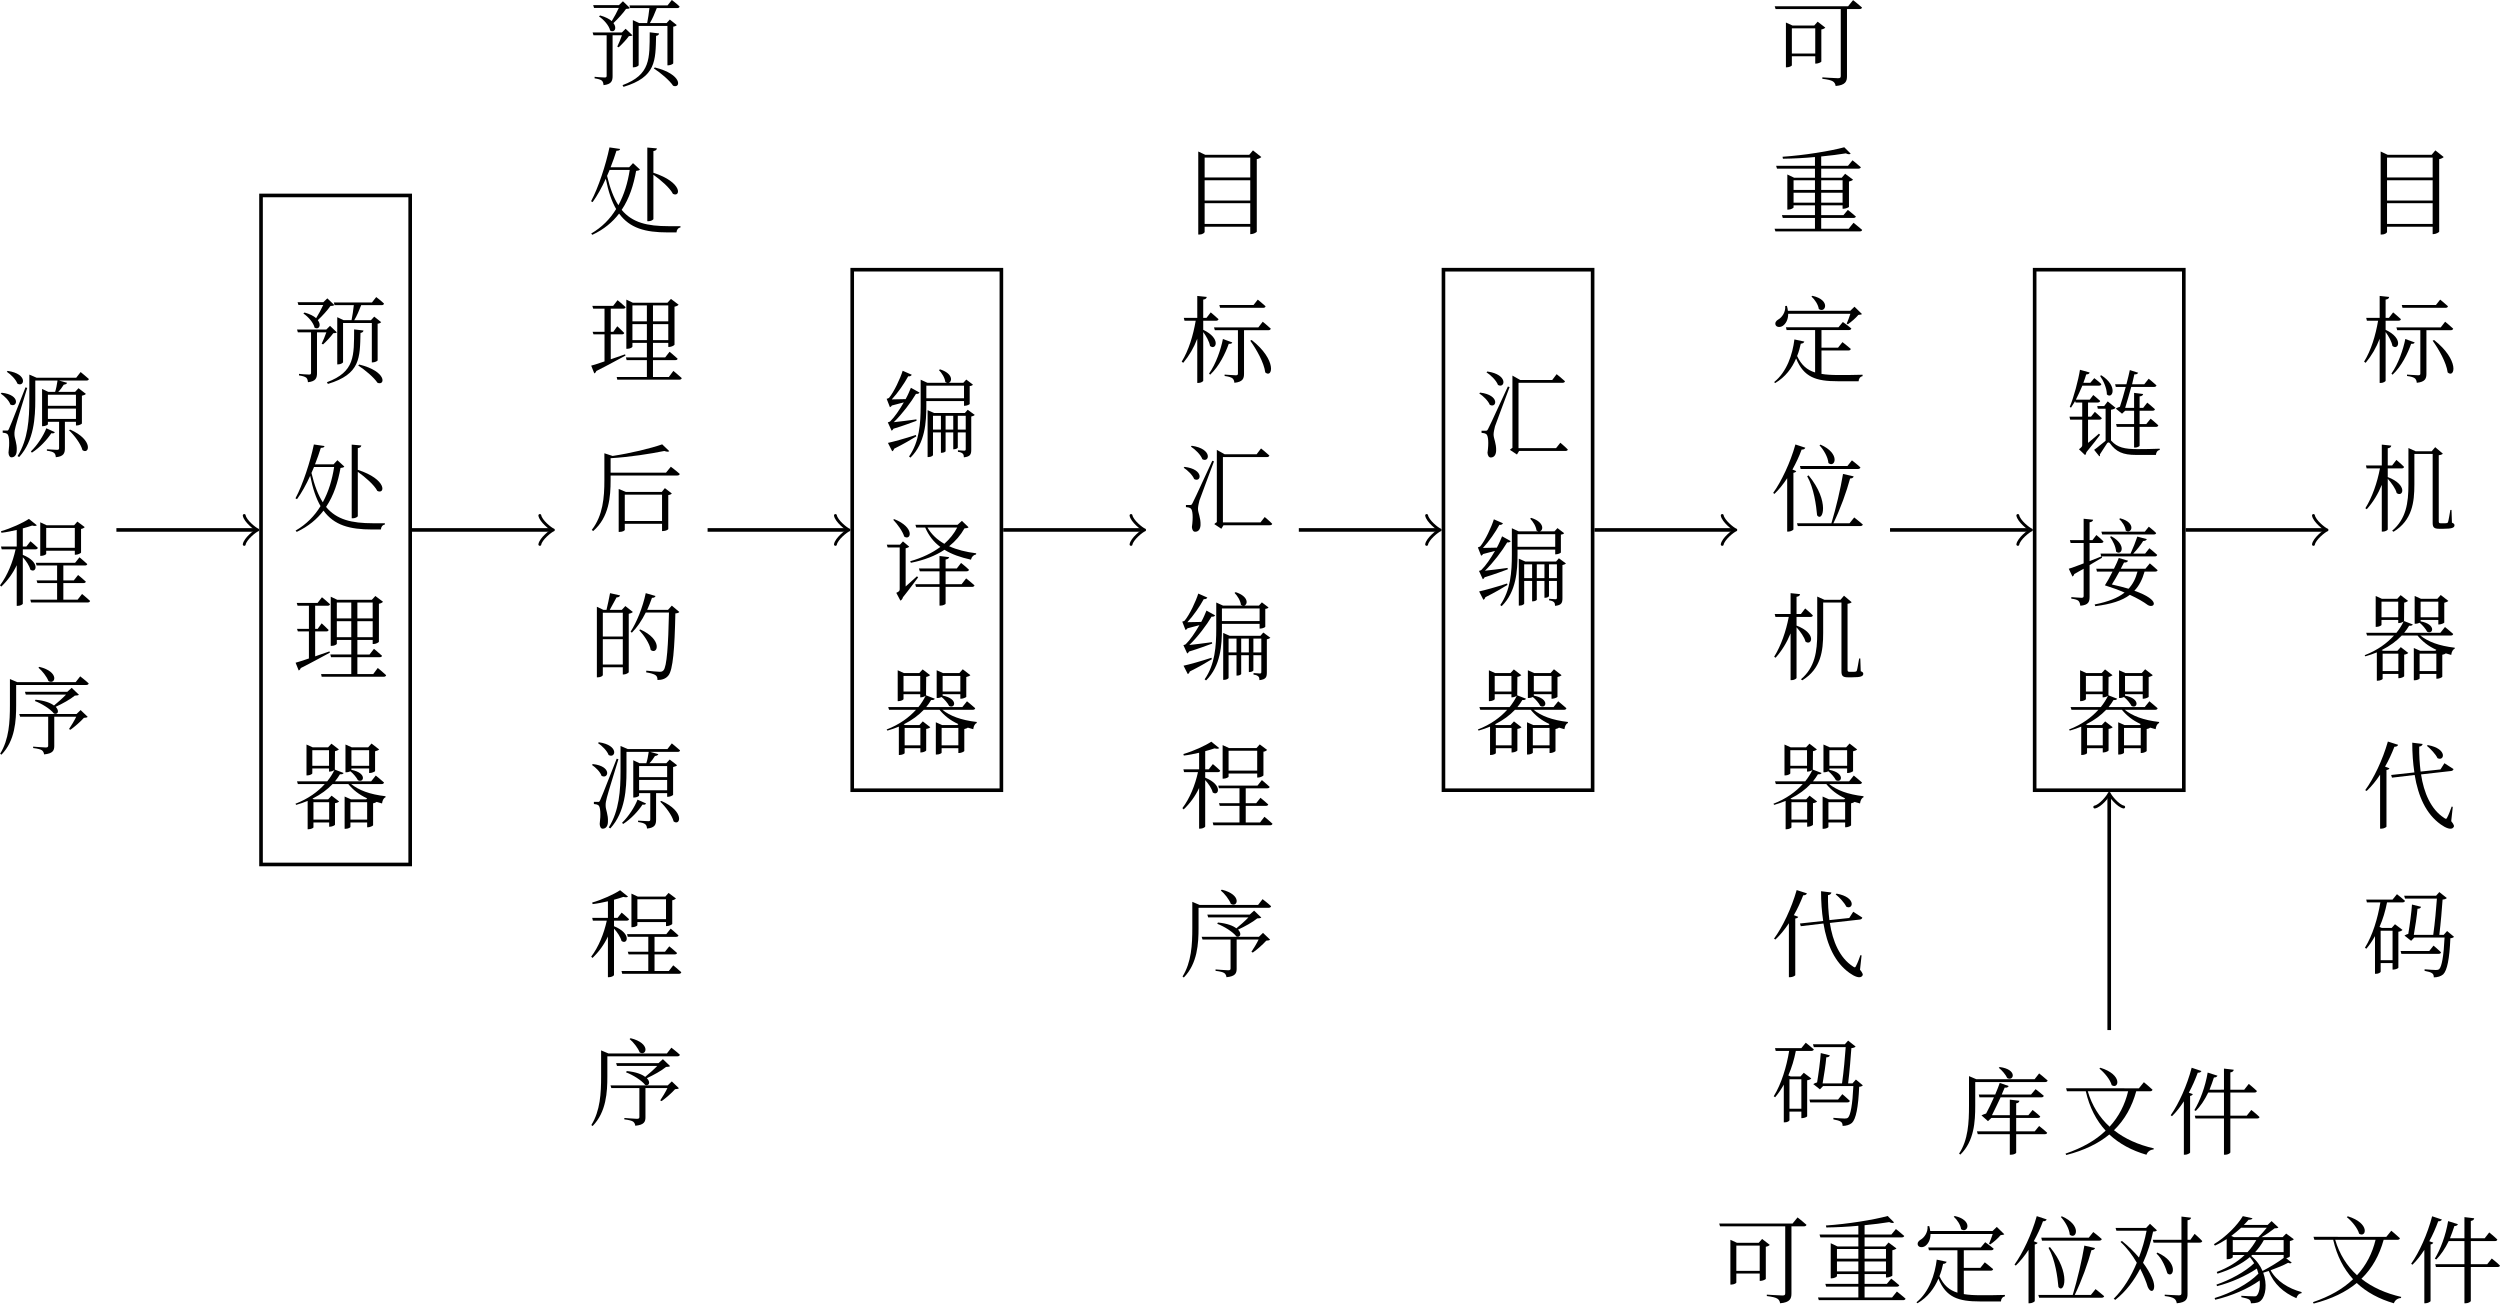 <?xml version="1.0" encoding="UTF-8" standalone="no"?>
<svg
   width="275.692pt"
   height="143.753pt"
   viewBox="0 0 275.692 143.753"
   version="1.1"
   id="svg100"
   sodipodi:docname="compiler_principle-language-processing-system.pdf"
   xmlns:inkscape="http://www.inkscape.org/namespaces/inkscape"
   xmlns:sodipodi="http://sodipodi.sourceforge.net/DTD/sodipodi-0.dtd"
   xmlns:xlink="http://www.w3.org/1999/xlink"
   xmlns="http://www.w3.org/2000/svg"
   xmlns:svg="http://www.w3.org/2000/svg">
  <sodipodi:namedview
     id="namedview100"
     pagecolor="#ffffff"
     bordercolor="#000000"
     borderopacity="0.25"
     inkscape:showpageshadow="2"
     inkscape:pageopacity="0.0"
     inkscape:pagecheckerboard="0"
     inkscape:deskcolor="#d1d1d1"
     inkscape:document-units="pt" />
  <defs
     id="defs28">
    <g
       id="g28">
      <g
         id="glyph-0-0">
        <path
           d="m 6.359,-1.969 -0.938,-0.422 C 5.125,-1.609 4.438,-0.531 3.719,0.156 l 0.109,0.141 c 0.891,-0.562 1.703,-1.469 2.141,-2.141 0.25,0.031 0.328,0 0.391,-0.125 z m 1.688,-0.281 -0.125,0.078 C 8.5,-1.625 9.219,-0.688 9.406,0.016 10.156,0.562 10.656,-1.094 8.047,-2.25 Z M 1.062,-2.141 c -0.125,0 -0.453,0 -0.453,0 v 0.234 c 0.219,0.016 0.359,0.047 0.5,0.141 0.219,0.156 0.281,1 0.141,2.062 C 1.266,0.625 1.391,0.812 1.578,0.812 c 0.359,0 0.562,-0.281 0.578,-0.734 0.047,-0.844 -0.25,-1.328 -0.25,-1.797 -0.016,-0.266 0.047,-0.594 0.141,-0.922 0.125,-0.516 0.875,-2.906 1.266,-4.203 L 3.125,-6.906 c -1.641,4.172 -1.641,4.172 -1.812,4.547 -0.094,0.219 -0.125,0.219 -0.25,0.219 z M 0.5,-6.312 0.391,-6.219 C 0.812,-5.938 1.312,-5.453 1.453,-5.016 2.219,-4.594 2.641,-6.078 0.5,-6.312 Z M 1.156,-8.719 1.062,-8.625 c 0.453,0.297 1,0.844 1.172,1.312 C 3,-6.875 3.438,-8.391 1.156,-8.719 Z m 8.047,0.125 -0.484,0.625 h -4.375 L 3.547,-8.312 v 2.797 c 0,2.094 -0.141,4.344 -1.297,6.188 L 2.422,0.781 c 1.656,-1.812 1.781,-4.406 1.781,-6.297 V -7.656 H 6.656 c -0.062,0.438 -0.156,0.922 -0.266,1.25 h -0.75 l -0.688,-0.328 V -2.625 H 5.062 c 0.266,0 0.531,-0.156 0.531,-0.203 v -0.281 h 1.234 v 2.906 c 0,0.141 -0.047,0.188 -0.219,0.188 -0.203,0 -1.125,-0.062 -1.125,-0.062 v 0.156 c 0.422,0.062 0.656,0.125 0.797,0.25 0.125,0.094 0.172,0.266 0.188,0.469 0.875,-0.078 1,-0.453 1,-0.984 V -3.109 H 8.688 v 0.406 h 0.109 c 0.219,0 0.531,-0.156 0.547,-0.219 v -3.062 C 9.562,-6.031 9.719,-6.094 9.781,-6.188 l -0.812,-0.625 -0.375,0.406 H 6.734 C 6.969,-6.641 7.172,-6.922 7.344,-7.203 7.562,-7.219 7.672,-7.312 7.719,-7.406 l -0.891,-0.25 H 9.844 c 0.141,0 0.25,-0.047 0.266,-0.172 -0.344,-0.312 -0.906,-0.766 -0.906,-0.766 z m -0.516,2.5 V -4.875 H 5.594 V -6.094 Z M 5.594,-3.422 V -4.562 H 8.688 v 1.141 z m 0,0"
           id="path1" />
      </g>
      <g
         id="glyph-0-1">
        <path
           d="m 3.656,0.125 0.078,0.312 h 6.25 C 10.125,0.438 10.219,0.375 10.25,0.266 9.922,-0.047 9.359,-0.5 9.359,-0.5 L 8.875,0.125 H 7.297 V -1.703 H 9.5 c 0.156,0 0.25,-0.047 0.281,-0.156 C 9.453,-2.172 8.922,-2.594 8.922,-2.594 L 8.453,-2 h -1.156 v -1.641 h 2.375 c 0.141,0 0.234,-0.047 0.266,-0.156 -0.328,-0.312 -0.859,-0.75 -0.859,-0.75 L 8.594,-3.938 H 4.266 L 4.344,-3.641 H 6.609 V -2 H 4.344 L 4.438,-1.703 H 6.609 V 0.125 Z M 4.75,-8.078 v 3.375 h 0.094 c 0.281,0 0.562,-0.156 0.562,-0.219 v -0.344 H 8.562 v 0.438 H 8.672 C 8.906,-4.828 9.234,-5 9.25,-5.062 v -2.609 c 0.188,-0.031 0.344,-0.125 0.406,-0.203 l -0.812,-0.609 -0.359,0.406 H 5.453 L 4.75,-8.406 Z m 0.656,2.484 v -2.188 H 8.562 v 2.188 z M 3.5,-8.781 c -0.656,0.438 -1.984,1.047 -3.078,1.359 L 0.469,-7.25 c 0.562,-0.062 1.141,-0.188 1.688,-0.312 v 1.828 H 0.422 L 0.5,-5.422 H 2.031 C 1.719,-4 1.141,-2.547 0.312,-1.453 L 0.453,-1.312 C 1.172,-2 1.734,-2.781 2.156,-3.672 V 0.812 h 0.109 c 0.328,0 0.562,-0.188 0.562,-0.234 v -5.125 C 3.188,-4.156 3.547,-3.625 3.656,-3.188 4.297,-2.703 4.828,-4 2.828,-4.812 v -0.609 h 1.375 c 0.156,0 0.266,-0.062 0.281,-0.172 -0.312,-0.312 -0.812,-0.719 -0.812,-0.719 L 3.219,-5.734 H 2.828 v -2 c 0.391,-0.094 0.734,-0.219 1.031,-0.312 0.25,0.062 0.422,0.062 0.516,-0.031 z m 0,0"
           id="path2" />
      </g>
      <g
         id="glyph-0-2">
        <path
           d="M 4.656,-8.844 4.547,-8.75 c 0.422,0.344 0.922,0.984 1.109,1.469 0.75,0.469 1.281,-1 -1,-1.562 z m 4.5,1.047 -0.5,0.641 H 2.219 L 1.406,-7.5 v 2.891 c 0,1.828 -0.094,3.766 -1.078,5.344 L 0.469,0.844 c 1.516,-1.547 1.625,-3.766 1.625,-5.469 v -2.219 h 7.734 c 0.141,0 0.234,-0.062 0.266,-0.172 C 9.75,-7.344 9.156,-7.797 9.156,-7.797 Z M 4.234,-5.219 4.156,-5.078 c 0.719,0.266 1.719,0.875 2.109,1.391 0.438,0.141 0.625,-0.297 0.188,-0.75 0.719,-0.328 1.625,-0.828 2.109,-1.234 C 8.781,-5.688 8.922,-5.688 9.016,-5.766 L 8.219,-6.531 7.734,-6.094 H 3.062 l 0.094,0.312 h 4.438 C 7.219,-5.391 6.703,-4.938 6.266,-4.578 5.906,-4.859 5.25,-5.125 4.234,-5.219 Z m 2.062,5.078 V -3.344 H 8.719 C 8.5,-2.891 8.156,-2.328 7.922,-1.984 l 0.156,0.078 C 8.547,-2.234 9.219,-2.828 9.562,-3.219 9.781,-3.234 9.906,-3.25 9.984,-3.328 l -0.781,-0.75 L 8.75,-3.641 H 2.438 L 2.531,-3.344 H 5.625 v 3.188 c 0,0.141 -0.062,0.203 -0.266,0.203 -0.234,0 -1.391,-0.094 -1.391,-0.094 v 0.156 C 4.484,0.172 4.781,0.25 4.938,0.359 5.078,0.469 5.156,0.625 5.172,0.812 c 0.984,-0.094 1.125,-0.438 1.125,-0.953 z m 0,0"
           id="path3" />
      </g>
      <g
         id="glyph-0-3">
        <path
           d="m 7.797,-4.984 -1.031,-0.125 C 6.75,-2.203 6.875,-0.438 3.766,0.719 L 3.875,0.906 c 3.594,-1.078 3.531,-2.875 3.594,-5.625 0.234,-0.031 0.312,-0.141 0.328,-0.266 z m -0.469,3.75 L 7.219,-1.125 c 0.734,0.469 1.734,1.312 2.125,1.906 0.859,0.359 1.078,-1.25 -2.016,-2.016 z m 1.875,-7.438 -0.469,0.594 H 4.531 l 0.078,0.297 h 2.125 c -0.062,0.531 -0.156,1.234 -0.25,1.656 h -0.875 L 4.906,-6.453 V -1.25 h 0.109 c 0.281,0 0.531,-0.172 0.531,-0.234 V -5.812 H 8.719 v 4.344 H 8.812 c 0.219,0 0.531,-0.141 0.547,-0.219 V -5.734 C 9.531,-5.75 9.688,-5.828 9.75,-5.906 L 8.984,-6.516 8.625,-6.125 H 6.781 c 0.266,-0.422 0.547,-1.094 0.766,-1.656 h 2.25 c 0.141,0 0.234,-0.047 0.266,-0.172 -0.312,-0.312 -0.859,-0.719 -0.859,-0.719 z m -7.906,1.703 -0.125,0.109 c 0.516,0.344 1.109,1 1.234,1.562 0.453,0.281 0.797,-0.25 0.359,-0.828 0.5,-0.469 1.078,-1.109 1.391,-1.562 C 4.375,-7.703 4.5,-7.703 4.578,-7.797 L 3.812,-8.531 3.375,-8.109 H 0.531 l 0.094,0.312 H 3.359 C 3.156,-7.344 2.844,-6.781 2.578,-6.344 2.312,-6.578 1.906,-6.797 1.297,-6.969 Z m 1.375,6.672 V -4.781 h 1.031 C 3.562,-4.375 3.344,-3.844 3.188,-3.531 l 0.156,0.078 c 0.344,-0.312 0.859,-0.859 1.125,-1.234 0.188,0 0.312,-0.016 0.391,-0.094 L 4.109,-5.5 3.703,-5.094 H 0.469 l 0.094,0.312 h 1.453 v 4.453 c 0,0.156 -0.047,0.203 -0.219,0.203 -0.188,0 -1.109,-0.062 -1.109,-0.078 v 0.172 c 0.422,0.062 0.656,0.141 0.797,0.25 0.125,0.109 0.172,0.297 0.188,0.5 0.891,-0.094 1,-0.484 1,-1.016 z m 0,0"
           id="path4" />
      </g>
      <g
         id="glyph-0-4">
        <path
           d="M 7.562,-8.688 6.5,-8.781 v 8.125 h 0.141 c 0.25,0 0.531,-0.156 0.531,-0.25 v -4.875 c 0.797,0.562 1.812,1.438 2.156,2.109 C 10.188,-3.25 10.438,-4.938 7.172,-6 V -8.391 C 7.438,-8.438 7.531,-8.531 7.562,-8.688 Z M 3.5,-8.625 2.328,-8.797 c -0.391,1.891 -1.234,4.469 -2.031,5.938 l 0.172,0.094 C 0.969,-3.453 1.484,-4.375 1.922,-5.344 2.203,-3.922 2.578,-2.828 3.062,-2 2.406,-0.922 1.516,0 0.312,0.703 L 0.438,0.844 C 1.734,0.234 2.672,-0.562 3.391,-1.5 4.562,0.109 6.266,0.578 8.75,0.578 c 0.203,0 0.766,0 0.969,0 0.016,-0.281 0.172,-0.5 0.438,-0.547 v -0.141 c -0.344,0 -1.031,0 -1.312,0 -2.359,0 -4,-0.391 -5.172,-1.797 0.859,-1.281 1.312,-2.75 1.594,-4.297 C 5.484,-6.234 5.609,-6.25 5.688,-6.359 L 4.922,-7.062 4.5,-6.609 H 2.453 c 0.25,-0.641 0.469,-1.25 0.641,-1.812 C 3.391,-8.438 3.469,-8.484 3.5,-8.625 Z M 2.062,-5.656 2.344,-6.312 H 4.562 C 4.344,-4.906 3.953,-3.594 3.312,-2.422 2.797,-3.219 2.391,-4.281 2.062,-5.656 Z m 0,0"
           id="path5" />
      </g>
      <g
         id="glyph-0-5">
        <path
           d="m 4.188,-8.047 v 5.078 h 0.125 c 0.281,0 0.547,-0.156 0.547,-0.234 V -3.625 h 1.594 v 1.609 h -2.312 L 4.219,-1.719 H 6.453 V 0.141 H 3.125 L 3.188,0.438 h 6.844 c 0.125,0 0.234,-0.047 0.266,-0.172 C 9.953,-0.062 9.375,-0.531 9.375,-0.531 l -0.5,0.672 H 7.125 V -1.719 h 2.438 c 0.156,0 0.25,-0.031 0.281,-0.156 C 9.5,-2.203 8.953,-2.641 8.953,-2.641 l -0.484,0.625 H 7.125 V -3.625 h 1.688 v 0.453 h 0.109 c 0.234,0 0.562,-0.172 0.578,-0.25 v -4.188 c 0.219,-0.047 0.375,-0.125 0.453,-0.219 L 9.109,-8.469 8.719,-8.047 H 4.906 L 4.188,-8.391 Z M 6.453,-5.688 v 1.766 H 4.859 V -5.688 Z m 0.672,0 h 1.688 v 1.766 H 7.125 Z M 6.453,-6 h -1.594 v -1.75 h 1.594 z M 7.125,-6 V -7.75 H 8.812 V -6 Z M 0.312,-1.109 0.656,-0.25 C 0.75,-0.297 0.844,-0.391 0.875,-0.516 2.25,-1.203 3.312,-1.812 4.094,-2.219 L 4.047,-2.359 2.469,-1.812 v -2.75 H 3.688 c 0.141,0 0.234,-0.031 0.266,-0.156 C 3.672,-5.016 3.188,-5.453 3.188,-5.453 L 2.75,-4.844 H 2.469 v -2.547 h 1.359 c 0.141,0 0.25,-0.047 0.281,-0.172 C 3.766,-7.891 3.219,-8.328 3.219,-8.328 l -0.484,0.625 H 0.438 l 0.094,0.312 h 1.25 V -4.844 H 0.469 L 0.562,-4.562 h 1.219 v 2.984 C 1.141,-1.359 0.609,-1.188 0.312,-1.109 Z m 0,0"
           id="path6" />
      </g>
      <g
         id="glyph-0-6">
        <path
           d="m 6.359,-5.516 c 0.312,0.25 0.672,0.672 0.828,0.984 0.641,0.359 1.062,-0.797 -0.719,-1.141 v -0.156 h 1.953 v 0.5 h 0.094 c 0.219,0 0.547,-0.156 0.562,-0.203 v -2.188 c 0.203,-0.047 0.375,-0.125 0.453,-0.203 L 8.688,-8.578 8.312,-8.156 H 6.516 L 5.812,-8.469 v 3.062 h 0.094 c 0.172,0 0.344,-0.062 0.453,-0.109 z M 2.156,-5.281 V -5.828 H 4 v 0.344 h 0.094 c 0.172,0 0.391,-0.094 0.5,-0.172 -0.203,0.422 -0.469,0.844 -0.797,1.25 H 0.469 l 0.094,0.297 h 2.969 c -0.766,0.844 -1.812,1.625 -3.234,2.172 L 0.375,-1.812 C 0.828,-1.938 1.25,-2.094 1.641,-2.25 v 3.125 h 0.094 C 2,0.875 2.281,0.734 2.281,0.672 V 0.125 h 1.734 v 0.469 h 0.094 C 4.344,0.594 4.656,0.438 4.656,0.375 V -2 C 4.875,-2.031 5.047,-2.109 5.109,-2.188 l -0.828,-0.641 -0.375,0.406 H 2.328 L 2.172,-2.5 c 0.938,-0.469 1.656,-1.016 2.219,-1.609 H 6.125 c 0.531,0.641 1.156,1.156 2.078,1.578 L 8.094,-2.422 H 6.422 l -0.703,-0.312 v 3.562 H 5.812 c 0.281,0 0.547,-0.141 0.547,-0.203 v -0.5 h 1.844 V 0.656 H 8.312 C 8.516,0.656 8.844,0.5 8.859,0.438 v -2.422 c 0.172,-0.031 0.312,-0.094 0.391,-0.156 l 0.594,0.172 c 0.047,-0.359 0.188,-0.609 0.375,-0.672 l 0.016,-0.125 C 8.469,-2.969 7.281,-3.438 6.438,-4.109 h 3.359 c 0.141,0 0.234,-0.047 0.266,-0.172 C 9.719,-4.594 9.156,-5.047 9.156,-5.047 L 8.641,-4.406 H 4.656 c 0.203,-0.25 0.391,-0.516 0.547,-0.781 0.203,0.016 0.344,-0.016 0.406,-0.141 l -0.969,-0.375 0.016,-2.031 c 0.188,-0.031 0.359,-0.125 0.438,-0.188 L 4.266,-8.562 l -0.375,0.406 h -1.688 l -0.688,-0.312 v 3.406 h 0.094 c 0.266,0 0.547,-0.156 0.547,-0.219 z m 6.047,3.172 V -0.188 h -1.844 v -1.922 z m -4.188,0 V -0.188 H 2.281 V -2.109 Z M 8.422,-7.844 V -6.125 H 6.469 V -7.844 Z M 4,-7.844 V -6.125 H 2.156 v -1.719 z m 0,0"
           id="path7" />
      </g>
      <g
         id="glyph-0-7">
        <path
           d="m 8.141,-8.812 c -1.234,0.438 -3.5,0.984 -5.469,1.281 l -0.906,-0.297 v 2.984 c 0,1.891 -0.156,3.875 -1.391,5.469 L 0.531,0.75 C 2.297,-0.781 2.453,-3.062 2.453,-4.844 V -5.375 h 7.344 c 0.141,0 0.25,-0.047 0.281,-0.172 C 9.703,-5.891 9.094,-6.344 9.094,-6.344 L 8.562,-5.688 H 2.453 v -1.594 c 2.109,-0.125 4.375,-0.484 5.922,-0.797 0.281,0.094 0.453,0.109 0.547,0.016 z m -4.797,5.25 v 4.406 h 0.109 c 0.344,0 0.562,-0.156 0.562,-0.219 V -0.047 H 8.125 V 0.75 H 8.234 C 8.562,0.75 8.812,0.578 8.812,0.531 v -3.75 C 9.031,-3.25 9.141,-3.312 9.203,-3.391 L 8.438,-3.984 8.094,-3.562 H 4.141 L 3.344,-3.891 Z m 0.672,3.203 v -2.906 H 8.125 v 2.906 z m 0,0"
           id="path8" />
      </g>
      <g
         id="glyph-0-8">
        <path
           d="m 5.719,-4.781 -0.109,0.078 c 0.516,0.562 1.156,1.469 1.266,2.188 0.766,0.578 1.375,-1.125 -1.156,-2.266 z M 3.5,-8.531 2.391,-8.781 C 2.297,-8.234 2.125,-7.469 2,-6.938 H 1.656 L 0.938,-7.281 V 0.5 h 0.125 C 1.359,0.5 1.594,0.344 1.594,0.25 V -0.609 H 3.797 V 0.188 h 0.094 c 0.234,0 0.547,-0.172 0.562,-0.25 V -6.5 C 4.656,-6.547 4.844,-6.625 4.906,-6.703 L 4.078,-7.359 3.688,-6.938 H 2.359 c 0.234,-0.422 0.531,-0.969 0.75,-1.375 0.203,0 0.344,-0.078 0.391,-0.219 z M 3.797,-6.625 V -4 H 1.594 V -6.625 Z M 1.594,-3.703 H 3.797 V -0.906 H 1.594 Z m 5.812,-4.766 -1.078,-0.312 c -0.344,1.609 -1,3.219 -1.672,4.25 l 0.141,0.109 C 5.375,-5 5.891,-5.766 6.328,-6.641 h 2.562 c -0.078,3.594 -0.234,5.984 -0.609,6.375 -0.125,0.125 -0.203,0.156 -0.422,0.156 -0.234,0 -1,-0.078 -1.469,-0.125 L 6.375,-0.047 c 0.422,0.062 0.875,0.188 1.031,0.312 0.172,0.109 0.219,0.312 0.219,0.531 0.5,0 0.922,-0.141 1.203,-0.5 0.5,-0.609 0.688,-2.953 0.766,-6.844 0.234,-0.016 0.359,-0.062 0.438,-0.156 L 9.203,-7.406 8.781,-6.938 H 6.484 c 0.188,-0.422 0.375,-0.875 0.531,-1.328 C 7.25,-8.25 7.375,-8.359 7.406,-8.469 Z m 0,0"
           id="path9" />
      </g>
      <g
         id="glyph-0-9">
        <path
           d="M 0.438,-0.781 0.906,0.141 C 1.016,0.094 1.078,0 1.125,-0.141 c 1.062,-0.531 1.859,-1 2.438,-1.359 L 3.516,-1.656 C 2.281,-1.25 1.031,-0.906 0.438,-0.781 Z m 2.625,-7.516 -1,-0.438 c -0.25,0.812 -0.953,2.344 -1.516,3 -0.062,0.047 -0.25,0.094 -0.25,0.094 L 0.656,-4.719 C 0.75,-4.75 0.812,-4.812 0.875,-4.906 1.328,-5.016 1.797,-5.141 2.188,-5.25 c -0.469,0.812 -1.016,1.625 -1.5,2.094 -0.062,0.062 -0.266,0.109 -0.266,0.109 L 0.844,-2.125 c 0.062,-0.031 0.141,-0.094 0.203,-0.219 1.047,-0.312 2.031,-0.688 2.547,-0.875 L 3.578,-3.375 c -0.938,0.125 -1.875,0.25 -2.5,0.312 C 2,-3.953 3,-5.281 3.531,-6.188 3.734,-6.156 3.875,-6.234 3.922,-6.328 L 2.969,-6.859 c -0.141,0.344 -0.328,0.797 -0.578,1.25 -0.578,0.016 -1.125,0.031 -1.531,0.031 C 1.531,-6.297 2.25,-7.344 2.672,-8.125 2.891,-8.094 3.016,-8.188 3.062,-8.297 Z M 5.406,-2.25 v -1.516 h 0.875 V -2.25 Z M 6.797,0.141 V -1.938 h 0.844 v 1.859 h 0.062 c 0.281,0 0.438,-0.141 0.438,-0.188 V -1.938 h 0.875 v 1.844 c 0,0.125 -0.031,0.172 -0.172,0.172 -0.141,0 -0.688,-0.047 -0.688,-0.047 V 0.203 C 8.438,0.234 8.594,0.312 8.688,0.406 8.781,0.484 8.812,0.656 8.812,0.812 9.531,0.734 9.625,0.469 9.625,-0.031 V -3.688 c 0.172,-0.031 0.328,-0.109 0.391,-0.172 L 9.234,-4.438 8.922,-4.078 H 5.531 L 4.812,-4.391 V 0.781 h 0.094 c 0.297,0 0.5,-0.156 0.5,-0.219 v -2.5 h 0.875 v 2.25 h 0.078 c 0.25,0 0.422,-0.125 0.438,-0.172 z m -2.75,-7.656 v 2.656 c 0,1.922 -0.141,3.953 -1.281,5.578 l 0.156,0.125 c 1.625,-1.594 1.75,-3.938 1.75,-5.719 v -0.516 h 4.156 V -4.875 h 0.094 c 0.219,0 0.531,-0.141 0.531,-0.203 v -1.969 C 9.625,-7.062 9.766,-7.125 9.812,-7.203 L 9.078,-7.766 8.75,-7.406 H 7.125 C 7.547,-7.516 7.641,-8.422 6.188,-8.891 L 6.062,-8.812 C 6.375,-8.5 6.719,-7.953 6.766,-7.5 6.844,-7.453 6.906,-7.422 6.969,-7.406 H 4.797 l -0.75,-0.344 z m 0.625,1.812 V -7.094 h 4.156 v 1.391 z M 9.016,-2.25 h -0.875 v -1.516 h 0.875 z m -1.375,0 h -0.844 v -1.516 h 0.844 z m 0,0"
           id="path10" />
      </g>
      <g
         id="glyph-0-10">
        <path
           d="m 1.141,-8.75 -0.125,0.062 c 0.469,0.484 1.047,1.281 1.219,1.859 0.734,0.5 1.219,-1 -1.094,-1.922 z m 1.25,3.219 c 0.203,-0.047 0.344,-0.125 0.391,-0.188 L 2.094,-6.297 1.766,-5.938 H 0.312 l 0.094,0.312 h 1.328 v 4.578 c 0,0.203 -0.047,0.266 -0.375,0.422 L 1.812,0.234 C 1.922,0.188 2.047,0.047 2.094,-0.141 2.812,-1.031 3.438,-1.906 3.766,-2.328 l -0.125,-0.125 c -0.438,0.391 -0.875,0.797 -1.25,1.125 z M 8.5,-3.922 8.031,-3.312 H 6.797 V -4.297 C 7.062,-4.344 7.156,-4.438 7.188,-4.562 L 6.125,-4.688 v 1.375 H 3.859 L 3.953,-3 H 6.125 v 1.422 H 3.453 L 3.531,-1.281 H 6.125 v 2.062 h 0.141 c 0.25,0 0.531,-0.141 0.531,-0.219 v -1.844 h 2.906 c 0.141,0 0.25,-0.047 0.281,-0.172 C 9.625,-1.781 9.062,-2.219 9.062,-2.219 l -0.5,0.641 H 6.797 V -3 h 2.312 C 9.25,-3 9.359,-3.062 9.375,-3.172 9.047,-3.5 8.5,-3.922 8.5,-3.922 Z M 6.219,-5.688 C 5.312,-5.016 4.203,-4.484 2.891,-4.109 L 2.969,-3.938 c 1.484,-0.297 2.719,-0.781 3.703,-1.438 0.797,0.5 1.781,0.844 2.922,1.094 0.078,-0.328 0.281,-0.531 0.562,-0.578 l 0.016,-0.125 C 9.062,-5.125 8.047,-5.375 7.188,-5.766 c 0.703,-0.562 1.266,-1.219 1.688,-1.969 0.25,-0.016 0.359,-0.031 0.453,-0.125 L 8.594,-8.562 8.109,-8.125 H 3.469 L 3.562,-7.828 H 4.547 C 4.938,-6.938 5.484,-6.219 6.219,-5.688 Z m 0.438,-0.344 C 5.859,-6.484 5.234,-7.078 4.797,-7.828 h 3.281 C 7.734,-7.156 7.25,-6.562 6.656,-6.031 Z m 0,0"
           id="path11" />
      </g>
      <g
         id="glyph-0-11">
        <path
           d="m 7.797,-7.672 v 2.188 h -5.031 v -2.188 z M 2.062,-7.984 V 0.812 h 0.141 c 0.312,0 0.562,-0.188 0.562,-0.281 v -0.578 h 5.031 v 0.812 h 0.094 C 8.156,0.766 8.5,0.562 8.516,0.5 v -8 c 0.234,-0.047 0.406,-0.141 0.5,-0.234 L 8.094,-8.469 7.688,-7.984 H 2.828 L 2.062,-8.344 Z m 0.703,2.812 h 5.031 V -2.938 h -5.031 z m 0,2.531 h 5.031 v 2.281 h -5.031 z m 0,0"
           id="path12" />
      </g>
      <g
         id="glyph-0-12">
        <path
           d="m 5.812,-3.672 -1.031,-0.375 c -0.219,1.125 -0.766,2.75 -1.531,3.812 l 0.125,0.125 c 1,-0.938 1.688,-2.375 2.047,-3.406 C 5.688,-3.5 5.781,-3.562 5.812,-3.672 Z M 7.953,-3.938 7.797,-3.859 c 0.672,0.938 1.516,2.406 1.656,3.5 0.797,0.688 1.328,-1.344 -1.5,-3.578 z M 8.625,-8.391 8.156,-7.797 H 4.391 l 0.078,0.312 h 4.734 c 0.156,0 0.25,-0.047 0.281,-0.172 C 9.156,-7.969 8.625,-8.391 8.625,-8.391 Z m 0.547,2.438 -0.484,0.625 H 3.797 l 0.094,0.312 H 6.438 v 4.781 c 0,0.125 -0.047,0.188 -0.234,0.188 C 6,-0.047 4.969,-0.125 4.969,-0.125 v 0.156 c 0.453,0.062 0.719,0.141 0.875,0.266 0.125,0.109 0.188,0.297 0.203,0.484 0.938,-0.094 1.062,-0.484 1.062,-1 V -5.016 H 9.781 c 0.156,0 0.25,-0.062 0.281,-0.172 C 9.719,-5.516 9.172,-5.953 9.172,-5.953 Z M 3.438,-6.984 2.969,-6.375 H 2.609 V -8.391 C 2.891,-8.438 2.969,-8.531 3,-8.688 L 1.953,-8.797 V -6.375 H 0.469 l 0.078,0.312 H 1.781 C 1.5,-4.438 1.016,-2.812 0.234,-1.547 l 0.172,0.125 c 0.656,-0.781 1.172,-1.672 1.547,-2.656 v 4.875 H 2.094 c 0.234,0 0.516,-0.156 0.516,-0.25 V -4.812 c 0.328,0.438 0.672,1.047 0.75,1.531 0.656,0.547 1.266,-0.828 -0.75,-1.781 v -1 h 1.406 c 0.156,0 0.25,-0.062 0.281,-0.172 -0.328,-0.312 -0.859,-0.75 -0.859,-0.75 z m 0,0"
           id="path13" />
      </g>
      <g
         id="glyph-0-13">
        <path
           d="m 1.172,-2.125 c -0.125,0 -0.469,0 -0.469,0 v 0.234 C 0.906,-1.875 1.078,-1.844 1.219,-1.75 c 0.234,0.156 0.297,0.984 0.141,2.062 0.031,0.328 0.156,0.516 0.359,0.516 0.359,0 0.562,-0.266 0.594,-0.719 0.031,-0.859 -0.281,-1.344 -0.281,-1.812 0,-0.25 0.078,-0.578 0.156,-0.906 0.172,-0.516 1.125,-3 1.609,-4.328 L 3.609,-7 C 1.625,-2.703 1.625,-2.703 1.438,-2.344 1.328,-2.125 1.297,-2.125 1.172,-2.125 Z m -0.625,-4.203 -0.094,0.094 c 0.438,0.281 0.984,0.812 1.156,1.25 0.766,0.438 1.156,-1.078 -1.062,-1.344 z M 1.344,-8.656 1.25,-8.562 c 0.484,0.312 1.078,0.891 1.266,1.391 0.766,0.438 1.188,-1.141 -1.172,-1.484 z m 2.766,0.453 v 7.969 C 4,-0.172 3.891,-0.078 3.828,-0.016 L 4.609,0.5 4.844,0.109 H 9.938 c 0.156,0 0.25,-0.047 0.281,-0.156 -0.312,-0.328 -0.828,-0.75 -0.828,-0.75 l -0.469,0.594 H 4.781 V -7.406 H 9.625 c 0.156,0 0.25,-0.062 0.281,-0.172 C 9.562,-7.906 8.984,-8.359 8.984,-8.359 L 8.5,-7.719 H 4.969 Z m 0,0"
           id="path14" />
      </g>
      <g
         id="glyph-0-14">
        <path
           d="m 0.438,-7.984 0.094,0.312 h 7.188 v 7.375 c 0,0.188 -0.062,0.25 -0.312,0.25 -0.281,0 -1.719,-0.094 -1.719,-0.094 v 0.156 C 6.297,0.094 6.641,0.172 6.844,0.297 7.031,0.406 7.125,0.594 7.156,0.812 c 1.109,-0.094 1.25,-0.531 1.25,-1.078 v -7.406 h 1.375 c 0.156,0 0.266,-0.062 0.281,-0.172 -0.375,-0.344 -0.984,-0.812 -0.984,-0.812 L 8.531,-7.984 Z m 4.469,2.438 v 2.781 H 2.328 v -2.781 z m -3.234,-0.312 V -1.25 H 1.781 c 0.281,0 0.547,-0.156 0.547,-0.219 v -1 H 4.906 v 0.812 H 5 c 0.219,0 0.562,-0.156 0.578,-0.219 v -3.547 c 0.203,-0.031 0.375,-0.125 0.438,-0.203 l -0.844,-0.656 -0.375,0.422 H 2.391 L 1.672,-6.188 Z m 0,0"
           id="path15" />
      </g>
      <g
         id="glyph-0-15">
        <path
           d="M 1.828,-5.453 V -1.938 H 1.938 c 0.281,0 0.578,-0.172 0.578,-0.25 V -2.406 H 4.875 v 1.078 H 1.234 l 0.094,0.312 H 4.875 v 1.188 H 0.422 l 0.094,0.297 h 9.281 c 0.141,0 0.266,-0.047 0.281,-0.172 C 9.719,-0.016 9.125,-0.484 9.125,-0.484 L 8.594,0.172 H 5.562 v -1.188 h 3.547 c 0.141,0 0.25,-0.062 0.281,-0.156 C 9.047,-1.484 8.5,-1.906 8.5,-1.906 L 8.016,-1.328 H 5.562 V -2.406 h 2.359 v 0.375 H 8.031 c 0.219,0 0.578,-0.156 0.594,-0.203 V -5.031 C 8.828,-5.078 9,-5.156 9.078,-5.234 l -0.875,-0.656 -0.375,0.438 H 5.562 v -1 h 4.094 c 0.141,0 0.25,-0.062 0.281,-0.156 C 9.578,-6.938 9.016,-7.375 9.016,-7.375 l -0.5,0.609 H 5.562 v -1.031 c 1.016,-0.094 1.938,-0.219 2.719,-0.344 0.25,0.125 0.453,0.125 0.531,0.031 L 8.109,-8.812 C 6.562,-8.391 3.656,-7.922 1.297,-7.766 l 0.047,0.219 C 2.5,-7.562 3.719,-7.625 4.875,-7.734 v 0.969 H 0.594 l 0.094,0.312 H 4.875 v 1 H 2.578 l -0.75,-0.359 z m 3.047,2.75 H 2.516 v -1.094 H 4.875 Z m 0.688,0 v -1.094 h 2.359 v 1.094 z M 4.875,-4.109 H 2.516 v -1.062 H 4.875 Z m 0.688,0 v -1.062 h 2.359 v 1.062 z m 0,0"
           id="path16" />
      </g>
      <g
         id="glyph-0-16">
        <path
           d="m 4.594,-8.812 -0.109,0.078 c 0.375,0.328 0.75,0.906 0.812,1.375 0.719,0.531 1.375,-0.984 -0.703,-1.453 z m -2.812,1.109 -0.188,0.016 c 0.062,0.672 -0.359,1.266 -0.781,1.5 -0.219,0.125 -0.375,0.344 -0.281,0.594 0.125,0.266 0.516,0.281 0.797,0.094 0.312,-0.219 0.594,-0.656 0.594,-1.328 H 8.781 C 8.672,-6.484 8.5,-6.031 8.375,-5.75 L 8.5,-5.672 C 8.891,-5.938 9.391,-6.375 9.656,-6.703 9.875,-6.734 9.984,-6.734 10.062,-6.797 l -0.828,-0.812 -0.469,0.453 h -6.875 C 1.875,-7.312 1.844,-7.5 1.781,-7.703 Z M 7.953,-5.922 7.469,-5.344 H 1.672 L 1.75,-5.031 h 3.141 v 4.672 C 4,-0.625 3.375,-1.172 2.906,-2.172 3.094,-2.625 3.219,-3.094 3.312,-3.531 3.531,-3.547 3.656,-3.625 3.703,-3.766 L 2.609,-4 C 2.406,-2.344 1.781,-0.438 0.375,0.703 L 0.484,0.812 C 1.625,0.141 2.344,-0.844 2.797,-1.906 c 0.844,2.078 2.188,2.516 4.594,2.516 0.578,0 1.781,0 2.297,0 0.016,-0.281 0.156,-0.5 0.438,-0.562 v -0.156 c -0.672,0.031 -2.078,0.031 -2.672,0.031 -0.719,0 -1.328,-0.031 -1.859,-0.125 V -2.781 h 2.953 c 0.141,0 0.25,-0.047 0.281,-0.172 -0.359,-0.328 -0.922,-0.75 -0.922,-0.75 L 7.422,-3.094 H 5.594 v -1.938 h 3 c 0.156,0 0.25,-0.047 0.297,-0.172 -0.359,-0.312 -0.938,-0.719 -0.938,-0.719 z m 0,0"
           id="path17" />
      </g>
      <g
         id="glyph-0-17">
        <path
           d="M 5.484,-8.781 5.375,-8.703 C 5.828,-8.219 6.312,-7.406 6.359,-6.75 c 0.734,0.594 1.375,-1.047 -0.875,-2.031 z m -1.312,3.391 -0.156,0.094 c 0.75,1.312 1,3.25 1.094,4.312 0.609,0.828 1.453,-1.5 -0.938,-4.406 z m 4.781,-1.656 -0.5,0.625 H 3.219 l 0.078,0.328 h 6.312 c 0.141,0 0.25,-0.062 0.281,-0.172 -0.359,-0.344 -0.938,-0.781 -0.938,-0.781 z M 2.812,-5.859 2.391,-6.031 C 2.766,-6.719 3.125,-7.453 3.406,-8.234 3.641,-8.219 3.766,-8.312 3.812,-8.438 L 2.719,-8.797 C 2.156,-6.781 1.172,-4.719 0.266,-3.453 L 0.406,-3.344 c 0.5,-0.484 0.969,-1.062 1.406,-1.734 V 0.812 h 0.125 c 0.266,0 0.547,-0.172 0.562,-0.234 v -6.25 c 0.172,-0.031 0.281,-0.094 0.312,-0.188 z M 9.203,-0.75 8.688,-0.109 H 6.906 c 0.766,-1.562 1.469,-3.531 1.844,-4.938 0.234,0 0.359,-0.094 0.391,-0.234 L 7.969,-5.547 C 7.703,-3.938 7.188,-1.75 6.688,-0.109 H 2.891 l 0.094,0.312 H 9.875 c 0.125,0 0.25,-0.062 0.281,-0.172 C 9.781,-0.297 9.203,-0.75 9.203,-0.75 Z m 0,0"
           id="path18" />
      </g>
      <g
         id="glyph-0-18">
        <path
           d="M 5.125,-8.047 V -4.375 c 0,2.031 -0.25,3.781 -1.797,5.094 l 0.156,0.109 c 2.062,-1.266 2.297,-3.25 2.297,-5.219 V -7.75 h 2.016 v 7.578 C 7.797,0.297 7.906,0.5 8.5,0.5 h 0.484 c 0.922,0 1.219,-0.109 1.219,-0.391 0,-0.125 -0.078,-0.203 -0.281,-0.281 L 9.875,-1.578 H 9.75 C 9.656,-1.062 9.547,-0.359 9.484,-0.219 9.438,-0.141 9.391,-0.141 9.344,-0.125 9.281,-0.109 9.156,-0.109 9,-0.109 H 8.672 C 8.5,-0.109 8.469,-0.172 8.469,-0.344 v -7.266 c 0.25,-0.031 0.375,-0.094 0.453,-0.172 L 8.078,-8.5 7.688,-8.047 H 5.922 L 5.125,-8.406 Z M 2.188,-8.781 v 2.297 h -1.75 l 0.078,0.328 h 1.469 C 1.688,-4.594 1.141,-3 0.375,-1.766 l 0.156,0.109 c 0.688,-0.766 1.25,-1.688 1.656,-2.688 V 0.812 h 0.141 c 0.234,0 0.516,-0.156 0.516,-0.25 V -5.016 C 3.25,-4.562 3.719,-3.922 3.828,-3.438 4.531,-2.922 5.094,-4.344 2.844,-5.203 V -6.156 H 4.375 c 0.156,0 0.25,-0.062 0.266,-0.172 -0.297,-0.312 -0.844,-0.766 -0.844,-0.766 l -0.469,0.609 H 2.844 V -8.375 C 3.125,-8.422 3.203,-8.516 3.234,-8.672 Z m 0,0"
           id="path19" />
      </g>
      <g
         id="glyph-0-19">
        <path
           d="M 7.266,-8.406 7.156,-8.328 C 7.578,-7.984 8.125,-7.406 8.328,-6.969 9.078,-6.562 9.5,-8 7.266,-8.406 Z m -1.719,-0.266 c 0,1.141 0.078,2.25 0.234,3.281 l -2.562,0.281 0.094,0.297 2.5,-0.297 c 0.391,2.359 1.25,4.297 2.875,5.453 0.516,0.375 1.172,0.672 1.406,0.312 0.109,-0.109 0.062,-0.281 -0.25,-0.672 L 10.016,-1.594 9.891,-1.625 C 9.75,-1.203 9.547,-0.688 9.406,-0.438 9.328,-0.234 9.25,-0.234 9.062,-0.375 7.594,-1.328 6.828,-3.141 6.516,-5.172 l 3.312,-0.375 c 0.141,-0.016 0.25,-0.094 0.266,-0.219 -0.375,-0.25 -1,-0.641 -1,-0.641 l -0.438,0.688 -2.188,0.234 C 6.359,-6.375 6.297,-7.312 6.312,-8.234 6.578,-8.281 6.672,-8.406 6.688,-8.531 Z m -2.688,-0.125 c -0.578,2.031 -1.562,4.078 -2.5,5.359 l 0.156,0.094 C 1.047,-3.844 1.547,-4.453 2,-5.141 V 0.812 h 0.141 c 0.281,0 0.547,-0.172 0.562,-0.219 v -6.25 C 2.891,-5.688 3,-5.75 3.031,-5.844 l -0.484,-0.188 c 0.391,-0.672 0.734,-1.422 1.031,-2.188 0.25,0 0.375,-0.094 0.406,-0.219 z m 0,0"
           id="path20" />
      </g>
      <g
         id="glyph-0-20">
        <path
           d="m 7.891,-2.672 -0.469,0.594 h -3.156 l 0.078,0.312 h 4.109 c 0.141,0 0.25,-0.047 0.266,-0.172 C 8.406,-2.25 7.891,-2.672 7.891,-2.672 Z m -1.375,-4.281 -1,-0.25 c -0.047,0.781 -0.25,2.328 -0.406,3.234 -0.156,0.047 -0.312,0.109 -0.422,0.188 l 0.734,0.578 0.344,-0.359 h 3.344 c -0.094,2.031 -0.312,3.219 -0.594,3.484 -0.109,0.078 -0.188,0.094 -0.375,0.094 -0.188,0 -0.844,-0.047 -1.234,-0.078 V 0.109 C 7.25,0.172 7.609,0.266 7.734,0.375 c 0.156,0.094 0.188,0.281 0.188,0.453 C 8.328,0.828 8.688,0.719 8.953,0.5 9.391,0.078 9.656,-1.203 9.75,-3.484 9.953,-3.5 10.078,-3.562 10.156,-3.641 l -0.766,-0.641 -0.375,0.422 H 8.531 C 8.688,-5.094 8.828,-6.828 8.891,-7.75 9.109,-7.766 9.281,-7.828 9.359,-7.922 L 8.531,-8.578 8.172,-8.172 H 4.656 l 0.094,0.312 h 3.516 c -0.078,1.078 -0.219,2.703 -0.406,4 H 5.719 c 0.156,-0.859 0.344,-2.125 0.406,-2.875 0.25,0 0.359,-0.094 0.391,-0.219 z M 2.062,-1.062 v -3.25 H 3.375 v 3.25 z M 3.859,-8.344 3.375,-7.75 H 0.469 l 0.078,0.312 H 2.031 c -0.297,1.766 -0.844,3.609 -1.703,5 l 0.156,0.109 C 0.844,-2.75 1.156,-3.219 1.438,-3.719 V 0.438 h 0.109 c 0.312,0 0.516,-0.172 0.516,-0.234 V -0.75 H 3.375 v 0.719 h 0.109 c 0.219,0 0.531,-0.141 0.531,-0.203 v -3.969 C 4.234,-4.234 4.406,-4.312 4.469,-4.406 L 3.641,-5.031 3.281,-4.625 H 2.188 l -0.25,-0.109 c 0.375,-0.859 0.641,-1.75 0.828,-2.703 H 4.469 c 0.141,0 0.25,-0.062 0.281,-0.172 C 4.406,-7.922 3.859,-8.344 3.859,-8.344 Z m 0,0"
           id="path21" />
      </g>
      <g
         id="glyph-0-21">
        <path
           d="m 3.859,-8.234 -0.141,0.062 c 0.375,0.531 0.75,1.375 0.75,2.047 C 5.078,-5.547 5.75,-7.031 3.859,-8.234 Z m 5.219,0.375 L 8.594,-7.25 H 7.25 C 7.344,-7.672 7.438,-8.031 7.5,-8.344 7.75,-8.312 7.859,-8.406 7.922,-8.516 L 7,-8.812 C 6.922,-8.422 6.781,-7.859 6.625,-7.25 h -1.25 l 0.078,0.297 h 1.094 C 6.344,-6.156 6.094,-5.344 5.906,-4.766 5.75,-4.719 5.562,-4.641 5.453,-4.562 L 6.141,-4 6.484,-4.328 H 7.469 v 1.469 H 5.484 l 0.078,0.312 h 1.906 v 2.281 h 0.141 c 0.219,0 0.469,-0.141 0.469,-0.203 V -2.547 H 9.875 c 0.156,0 0.234,-0.062 0.266,-0.172 C 9.812,-3.031 9.297,-3.453 9.297,-3.453 L 8.812,-2.859 H 8.078 v -1.469 h 1.406 C 9.641,-4.328 9.75,-4.375 9.766,-4.5 9.438,-4.812 8.922,-5.219 8.922,-5.219 L 8.469,-4.641 H 8.078 V -5.906 C 8.344,-5.938 8.438,-6.031 8.469,-6.172 l -1,-0.125 v 1.656 H 6.484 C 6.688,-5.297 6.938,-6.156 7.156,-6.953 h 2.5 C 9.812,-6.953 9.906,-7 9.938,-7.125 9.609,-7.438 9.078,-7.859 9.078,-7.859 Z m -4.75,6.844 c -0.344,0.25 -0.891,0.75 -1.266,1 l 0.578,0.719 C 3.719,0.656 3.734,0.578 3.688,0.5 3.922,0.109 4.328,-0.453 4.5,-0.75 c 0.094,-0.094 0.188,-0.125 0.297,0 0.688,0.953 1.422,1.297 2.906,1.297 0.781,0 1.5,0 2.172,0 C 9.906,0.25 10.031,0.047 10.297,0 V -0.141 C 9.438,-0.109 8.688,-0.094 7.859,-0.094 6.438,-0.094 5.625,-0.266 4.953,-1.016 l -0.031,-0.031 V -4.438 c 0.297,-0.047 0.438,-0.125 0.5,-0.219 L 4.562,-5.359 4.172,-4.844 H 3.406 l 0.062,0.297 H 4.328 Z M 2.188,-8.328 c 0.266,-0.016 0.359,-0.094 0.375,-0.219 L 1.5,-8.844 c -0.172,1.125 -0.688,3.062 -1.125,4.094 l 0.141,0.078 C 0.656,-4.891 0.812,-5.141 0.969,-5.391 l 0.047,0.156 H 1.75 v 1.562 H 0.344 L 0.422,-3.344 H 1.75 v 2.797 C 1.75,-0.375 1.688,-0.312 1.391,-0.078 L 2.062,0.562 C 2.125,0.516 2.188,0.391 2.219,0.234 c 0.641,-0.766 1.219,-1.531 1.5,-1.906 l -0.125,-0.125 c -0.422,0.375 -0.859,0.734 -1.203,1.016 v -2.562 h 1.25 c 0.141,0 0.25,-0.062 0.266,-0.172 -0.297,-0.297 -0.766,-0.688 -0.766,-0.688 L 2.719,-3.672 H 2.391 v -1.562 h 1.062 c 0.141,0 0.25,-0.062 0.281,-0.172 C 3.438,-5.688 2.969,-6.062 2.969,-6.062 l -0.391,0.516 h -1.531 c 0.25,-0.484 0.5,-1.031 0.719,-1.547 H 3.594 c 0.156,0 0.25,-0.062 0.266,-0.172 -0.312,-0.312 -0.781,-0.656 -0.781,-0.656 l -0.438,0.516 H 1.875 C 2,-7.734 2.109,-8.047 2.188,-8.328 Z m 0,0"
           id="path22" />
      </g>
      <g
         id="glyph-0-22">
        <path
           d="M 5.938,-8.844 5.828,-8.766 C 6.156,-8.469 6.5,-7.953 6.547,-7.5 c 0.625,0.469 1.25,-0.844 -0.609,-1.344 z m -0.984,1.984 -0.141,0.062 c 0.297,0.406 0.641,1.078 0.672,1.625 0.594,0.516 1.234,-0.734 -0.531,-1.688 z M 9.094,-7.922 8.656,-7.375 H 3.859 l 0.094,0.312 h 5.688 c 0.141,0 0.234,-0.047 0.266,-0.156 -0.312,-0.312 -0.812,-0.703 -0.812,-0.703 z M 9.203,-3.875 8.719,-3.281 H 6 l 0.359,-0.688 c 0.297,0.016 0.406,-0.078 0.438,-0.203 L 5.781,-4.469 C 5.688,-4.188 5.484,-3.75 5.25,-3.281 H 3.297 L 3.375,-2.969 H 5.094 C 4.812,-2.391 4.484,-1.812 4.25,-1.453 5.047,-1.203 5.781,-0.938 6.422,-0.656 5.656,-0.047 4.594,0.359 3.125,0.656 l 0.062,0.188 C 4.938,0.625 6.156,0.234 7,-0.406 c 0.828,0.375 1.5,0.766 1.984,1.125 C 9.688,1.141 10.516,0.203 7.5,-0.859 8.031,-1.406 8.375,-2.094 8.625,-2.969 h 1.172 c 0.141,0 0.234,-0.047 0.266,-0.156 -0.328,-0.312 -0.859,-0.75 -0.859,-0.75 z m -4.188,2.328 C 5.281,-1.953 5.578,-2.469 5.844,-2.969 h 2 c -0.203,0.781 -0.516,1.391 -0.984,1.891 -0.516,-0.156 -1.125,-0.312 -1.844,-0.469 z M 3.312,-7 2.875,-6.438 H 2.562 v -1.969 c 0.25,-0.031 0.359,-0.125 0.391,-0.281 L 1.906,-8.797 V -6.438 H 0.391 L 0.469,-6.125 h 1.438 v 2.25 c -0.719,0.281 -1.312,0.5 -1.641,0.594 l 0.406,0.859 C 0.766,-2.469 0.844,-2.578 0.875,-2.703 L 1.906,-3.281 v 3 c 0,0.141 -0.062,0.203 -0.234,0.203 -0.188,0 -1.125,-0.078 -1.125,-0.078 v 0.172 c 0.406,0.047 0.656,0.125 0.797,0.25 0.125,0.141 0.172,0.328 0.203,0.531 C 2.453,0.719 2.562,0.359 2.562,-0.219 V -3.688 L 3.938,-4.5 3.891,-4.641 H 9.75 c 0.141,0 0.234,-0.047 0.266,-0.172 C 9.688,-5.125 9.156,-5.547 9.156,-5.547 L 8.688,-4.953 H 7.375 c 0.422,-0.438 0.844,-0.969 1.094,-1.391 0.219,0 0.359,-0.078 0.406,-0.203 l -1.047,-0.281 c -0.188,0.562 -0.484,1.312 -0.75,1.875 h -3.312 l 0.078,0.312 H 3.859 L 2.562,-4.125 v -2 h 1.266 c 0.141,0 0.25,-0.047 0.266,-0.172 C 3.797,-6.609 3.312,-7 3.312,-7 Z m 0,0"
           id="path23" />
      </g>
      <g
         id="glyph-0-23">
        <path
           d="M 4.859,-8.859 4.75,-8.781 C 5.109,-8.5 5.516,-8.016 5.688,-7.641 6.406,-7.25 6.859,-8.594 4.859,-8.859 Z m 0.984,2.094 -0.984,-0.344 c -0.109,0.344 -0.297,0.781 -0.5,1.281 h -1.812 L 2.625,-5.516 H 4.219 C 3.938,-4.875 3.625,-4.219 3.359,-3.734 3.188,-3.688 2.969,-3.594 2.844,-3.531 L 3.562,-2.891 3.938,-3.25 h 2.031 v 1.484 h -3.625 l 0.094,0.312 H 5.969 V 0.812 h 0.125 c 0.359,0 0.578,-0.172 0.578,-0.219 V -1.453 H 9.812 c 0.156,0 0.25,-0.047 0.281,-0.156 -0.344,-0.328 -0.891,-0.75 -0.891,-0.75 L 8.719,-1.766 H 6.672 V -3.25 H 9.062 c 0.141,0 0.234,-0.047 0.266,-0.156 -0.312,-0.312 -0.844,-0.719 -0.844,-0.719 l -0.469,0.578 h -1.344 v -1.312 C 6.922,-4.891 7,-5 7.031,-5.141 l -1.062,-0.125 v 1.719 H 4 c 0.281,-0.562 0.641,-1.297 0.953,-1.969 H 9.438 c 0.156,0 0.25,-0.062 0.281,-0.172 C 9.359,-6 8.812,-6.422 8.812,-6.422 l -0.5,0.594 H 5.078 L 5.406,-6.594 c 0.25,0.047 0.375,-0.047 0.438,-0.172 z m 3.359,-1.391 -0.5,0.641 H 2.281 l -0.812,-0.344 V -4.594 C 1.469,-2.75 1.375,-0.812 0.375,0.688 L 0.516,0.797 C 2.047,-0.688 2.156,-2.859 2.156,-4.594 V -7.203 H 9.875 c 0.125,0 0.234,-0.047 0.266,-0.172 -0.359,-0.328 -0.938,-0.781 -0.938,-0.781 z m 0,0"
           id="path24" />
      </g>
      <g
         id="glyph-0-24">
        <path
           d="M 4.281,-8.781 4.172,-8.688 c 0.547,0.438 1.188,1.203 1.359,1.828 0.766,0.5 1.266,-1.141 -1.25,-1.922 z m 3.062,2.594 C 6.984,-4.703 6.328,-3.406 5.297,-2.281 4.188,-3.297 3.359,-4.594 2.891,-6.188 Z m 1.734,-1 -0.547,0.672 H 0.5 L 0.594,-6.188 h 2.078 c 0.406,1.781 1.156,3.219 2.188,4.344 C 3.766,-0.781 2.281,0.062 0.438,0.688 l 0.078,0.156 c 2,-0.516 3.562,-1.281 4.75,-2.266 1.094,1.016 2.469,1.766 4.094,2.234 0.125,-0.344 0.422,-0.562 0.781,-0.578 l 0.031,-0.125 c -1.703,-0.391 -3.188,-1.047 -4.391,-2 1.188,-1.156 1.984,-2.594 2.453,-4.297 h 1.531 C 9.906,-6.188 10,-6.25 10.031,-6.359 9.672,-6.703 9.078,-7.188 9.078,-7.188 Z m 0,0"
           id="path25" />
      </g>
      <g
         id="glyph-0-25">
        <path
           d="m 6.234,-8.688 v 2.328 H 4.641 C 4.812,-6.797 4.984,-7.25 5.125,-7.703 c 0.234,0 0.344,-0.094 0.391,-0.203 L 4.438,-8.25 C 4.172,-6.672 3.594,-5.141 2.969,-4.109 L 3.125,-4.016 C 3.641,-4.531 4.109,-5.234 4.5,-6.047 H 6.234 V -3.5 h -3.219 l 0.078,0.312 h 3.141 v 4 H 6.375 c 0.266,0 0.562,-0.156 0.562,-0.266 V -3.188 h 2.953 c 0.141,0 0.234,-0.047 0.266,-0.156 C 9.812,-3.688 9.25,-4.125 9.25,-4.125 L 8.75,-3.5 H 6.938 v -2.547 h 2.656 c 0.141,0 0.25,-0.047 0.266,-0.172 C 9.531,-6.547 8.969,-7 8.969,-7 l -0.5,0.641 H 6.938 v -1.906 C 7.203,-8.312 7.281,-8.406 7.312,-8.562 Z m -3.562,-0.094 C 2.156,-6.797 1.25,-4.812 0.359,-3.547 L 0.5,-3.438 C 0.969,-3.891 1.406,-4.453 1.812,-5.078 V 0.812 h 0.125 c 0.25,0 0.547,-0.172 0.562,-0.234 v -6.25 C 2.672,-5.703 2.766,-5.781 2.797,-5.875 l -0.438,-0.156 C 2.734,-6.719 3.062,-7.469 3.344,-8.234 3.578,-8.219 3.703,-8.312 3.75,-8.422 Z m 0,0"
           id="path26" />
      </g>
      <g
         id="glyph-0-26">
        <path
           d="m 5.109,-4.781 -0.094,0.109 c 0.672,0.625 1.016,1.594 1.203,2.188 C 6.906,-1.875 7.5,-3.719 5.109,-4.781 Z M 9.219,-6.844 8.75,-6.188 H 8.438 v -2.156 c 0.25,-0.031 0.359,-0.125 0.391,-0.281 l -1.062,-0.125 v 2.562 H 4.609 L 4.688,-5.875 h 3.078 v 5.578 c 0,0.172 -0.062,0.234 -0.297,0.234 -0.25,0 -1.547,-0.078 -1.547,-0.078 v 0.156 c 0.562,0.062 0.859,0.156 1.047,0.281 C 7.141,0.422 7.219,0.594 7.25,0.812 8.312,0.719 8.438,0.328 8.438,-0.234 V -5.875 h 1.344 c 0.141,0 0.25,-0.062 0.281,-0.172 C 9.75,-6.391 9.219,-6.844 9.219,-6.844 Z m -8.016,0.781 -0.156,0.109 c 0.688,0.625 1.312,1.453 1.797,2.297 -0.625,1.5 -1.469,2.906 -2.547,3.969 L 0.469,0.438 C 1.656,-0.5 2.547,-1.703 3.219,-3 c 0.375,0.75 0.672,1.453 0.828,2 C 4.438,-0.078 5.141,-0.641 4.5,-2.047 4.281,-2.531 3.953,-3.094 3.531,-3.656 c 0.516,-1.125 0.875,-2.312 1.109,-3.438 C 4.875,-7.109 4.984,-7.125 5.062,-7.234 L 4.297,-7.953 3.875,-7.5 H 0.5 l 0.094,0.312 h 3.328 c -0.188,0.969 -0.469,1.969 -0.844,2.953 C 2.562,-4.844 1.938,-5.469 1.203,-6.062 Z m 0,0"
           id="path27" />
      </g>
      <g
         id="glyph-0-27">
        <path
           d="M 9.016,-3.672 8.406,-4.156 C 8.609,-4.203 8.797,-4.312 8.812,-4.359 v -1.688 C 9.016,-6.094 9.172,-6.156 9.25,-6.25 L 8.406,-6.875 8.016,-6.484 H 5.688 c 0.531,-0.281 1.062,-0.672 1.438,-0.969 0.203,0 0.344,-0.016 0.422,-0.094 l -0.75,-0.703 -0.438,0.422 h -2.625 c 0.188,-0.188 0.375,-0.391 0.516,-0.562 0.281,-0.016 0.406,-0.062 0.438,-0.172 L 3.625,-8.797 c -0.594,1 -1.875,2.312 -3.188,3.094 l 0.109,0.156 C 1,-5.75 1.438,-6 1.844,-6.266 v 2.219 h 0.109 c 0.328,0 0.562,-0.172 0.562,-0.234 v -0.234 h 1.312 c -0.812,0.781 -1.844,1.406 -3.078,1.875 l 0.078,0.188 C 2.266,-2.891 3.469,-3.5 4.406,-4.281 4.578,-4.062 4.734,-3.844 4.875,-3.609 3.906,-2.672 2.203,-1.75 0.719,-1.25 l 0.062,0.172 c 1.547,-0.391 3.25,-1.156 4.391,-1.938 0.062,0.188 0.125,0.375 0.172,0.562 -1.094,1.125 -3.047,2.156 -4.828,2.688 l 0.062,0.188 c 1.766,-0.406 3.625,-1.203 4.906,-2.125 0.062,0.75 -0.062,1.406 -0.328,1.672 C 5.078,0.047 5.016,0.047 4.875,0.047 c -0.25,0 -1.016,-0.031 -1.422,-0.062 l 0.016,0.156 c 0.359,0.062 0.719,0.172 0.844,0.25 0.125,0.094 0.203,0.219 0.203,0.422 0.578,0 0.922,-0.094 1.125,-0.328 C 6.156,-0.031 6.328,-1.312 5.875,-2.562 L 6.484,-2.75 c 0.547,1.422 1.625,2.391 3.047,3 0.094,-0.312 0.281,-0.516 0.562,-0.547 l 0.016,-0.125 C 8.656,-0.812 7.328,-1.641 6.688,-2.828 7.422,-3.094 8.141,-3.391 8.625,-3.656 8.828,-3.562 8.922,-3.578 9.016,-3.672 Z m -2.75,-3.844 C 6,-7.188 5.656,-6.781 5.328,-6.484 h -2.688 l -0.297,-0.125 C 2.734,-6.906 3.109,-7.219 3.438,-7.516 Z m -3.75,1.359 h 2.594 C 4.844,-5.688 4.531,-5.234 4.141,-4.828 h -1.625 z m 5.609,0 v 1.328 H 4.984 C 5.359,-5.234 5.688,-5.688 5.938,-6.156 Z m 0,1.641 V -4.188 C 7.562,-3.75 6.609,-3.172 5.797,-2.75 c -0.25,-0.594 -0.656,-1.172 -1.25,-1.656 L 4.656,-4.516 Z m 0,0"
           id="path28" />
      </g>
    </g>
  </defs>
  <g
     fill="#000000"
     fill-opacity="1"
     id="g29"
     transform="translate(-3.812,-11.208)">
    <use
       xlink:href="#glyph-0-0"
       x="3.5"
       y="60.83"
       id="use28" />
  </g>
  <g
     fill="#000000"
     fill-opacity="1"
     id="g30"
     transform="translate(-3.812,-11.208)">
    <use
       xlink:href="#glyph-0-1"
       x="3.5"
       y="77.21"
       id="use29" />
  </g>
  <g
     fill="#000000"
     fill-opacity="1"
     id="g31"
     transform="translate(-3.812,-11.208)">
    <use
       xlink:href="#glyph-0-2"
       x="3.5"
       y="93.59"
       id="use30" />
  </g>
  <path
     fill="none"
     stroke-width="0.399"
     stroke-linecap="butt"
     stroke-linejoin="miter"
     stroke="#000000"
     stroke-opacity="1"
     stroke-miterlimit="10"
     d="M 28.785,95.331 H 45.234 V 21.554 H 28.785 Z m 0,0"
     id="path31" />
  <g
     fill="#000000"
     fill-opacity="1"
     id="g32"
     transform="translate(-3.812,-11.208)">
    <use
       xlink:href="#glyph-0-3"
       x="36.097"
       y="52.64"
       id="use31" />
  </g>
  <g
     fill="#000000"
     fill-opacity="1"
     id="g33"
     transform="translate(-3.812,-11.208)">
    <use
       xlink:href="#glyph-0-4"
       x="36.097"
       y="69.02"
       id="use32" />
  </g>
  <g
     fill="#000000"
     fill-opacity="1"
     id="g34"
     transform="translate(-3.812,-11.208)">
    <use
       xlink:href="#glyph-0-5"
       x="36.097"
       y="85.4"
       id="use33" />
  </g>
  <g
     fill="#000000"
     fill-opacity="1"
     id="g35"
     transform="translate(-3.812,-11.208)">
    <use
       xlink:href="#glyph-0-6"
       x="36.097"
       y="101.78"
       id="use34" />
  </g>
  <g
     fill="#000000"
     fill-opacity="1"
     id="g36"
     transform="translate(-3.812,-11.208)">
    <use
       xlink:href="#glyph-0-3"
       x="68.695"
       y="19.88"
       id="use35" />
  </g>
  <g
     fill="#000000"
     fill-opacity="1"
     id="g37"
     transform="translate(-3.812,-11.208)">
    <use
       xlink:href="#glyph-0-4"
       x="68.695"
       y="36.26"
       id="use36" />
  </g>
  <g
     fill="#000000"
     fill-opacity="1"
     id="g38"
     transform="translate(-3.812,-11.208)">
    <use
       xlink:href="#glyph-0-5"
       x="68.695"
       y="52.64"
       id="use37" />
  </g>
  <g
     fill="#000000"
     fill-opacity="1"
     id="g39"
     transform="translate(-3.812,-11.208)">
    <use
       xlink:href="#glyph-0-7"
       x="68.695"
       y="69.02"
       id="use38" />
  </g>
  <g
     fill="#000000"
     fill-opacity="1"
     id="g40"
     transform="translate(-3.812,-11.208)">
    <use
       xlink:href="#glyph-0-8"
       x="68.695"
       y="85.4"
       id="use39" />
  </g>
  <g
     fill="#000000"
     fill-opacity="1"
     id="g41"
     transform="translate(-3.812,-11.208)">
    <use
       xlink:href="#glyph-0-0"
       x="68.695"
       y="101.78"
       id="use40" />
  </g>
  <g
     fill="#000000"
     fill-opacity="1"
     id="g42"
     transform="translate(-3.812,-11.208)">
    <use
       xlink:href="#glyph-0-1"
       x="68.695"
       y="118.16"
       id="use41" />
  </g>
  <g
     fill="#000000"
     fill-opacity="1"
     id="g43"
     transform="translate(-3.812,-11.208)">
    <use
       xlink:href="#glyph-0-2"
       x="68.695"
       y="134.54"
       id="use42" />
  </g>
  <path
     fill="none"
     stroke-width="0.399"
     stroke-linecap="butt"
     stroke-linejoin="miter"
     stroke="#000000"
     stroke-opacity="1"
     stroke-miterlimit="10"
     d="M 93.98,87.143 H 110.43 V 29.741 H 93.98 Z m 0,0"
     id="path43" />
  <g
     fill="#000000"
     fill-opacity="1"
     id="g44"
     transform="translate(-3.812,-11.208)">
    <use
       xlink:href="#glyph-0-9"
       x="101.293"
       y="60.83"
       id="use43" />
  </g>
  <g
     fill="#000000"
     fill-opacity="1"
     id="g45"
     transform="translate(-3.812,-11.208)">
    <use
       xlink:href="#glyph-0-10"
       x="101.293"
       y="77.21"
       id="use44" />
  </g>
  <g
     fill="#000000"
     fill-opacity="1"
     id="g46"
     transform="translate(-3.812,-11.208)">
    <use
       xlink:href="#glyph-0-6"
       x="101.293"
       y="93.59"
       id="use45" />
  </g>
  <g
     fill="#000000"
     fill-opacity="1"
     id="g47"
     transform="translate(-3.812,-11.208)">
    <use
       xlink:href="#glyph-0-11"
       x="133.89"
       y="36.26"
       id="use46" />
  </g>
  <g
     fill="#000000"
     fill-opacity="1"
     id="g48"
     transform="translate(-3.812,-11.208)">
    <use
       xlink:href="#glyph-0-12"
       x="133.89"
       y="52.64"
       id="use47" />
  </g>
  <g
     fill="#000000"
     fill-opacity="1"
     id="g49"
     transform="translate(-3.812,-11.208)">
    <use
       xlink:href="#glyph-0-13"
       x="133.89"
       y="69.02"
       id="use48" />
  </g>
  <g
     fill="#000000"
     fill-opacity="1"
     id="g50"
     transform="translate(-3.812,-11.208)">
    <use
       xlink:href="#glyph-0-9"
       x="133.89"
       y="85.4"
       id="use49" />
  </g>
  <g
     fill="#000000"
     fill-opacity="1"
     id="g51"
     transform="translate(-3.812,-11.208)">
    <use
       xlink:href="#glyph-0-1"
       x="133.89"
       y="101.78"
       id="use50" />
  </g>
  <g
     fill="#000000"
     fill-opacity="1"
     id="g52"
     transform="translate(-3.812,-11.208)">
    <use
       xlink:href="#glyph-0-2"
       x="133.89"
       y="118.16"
       id="use51" />
  </g>
  <path
     fill="none"
     stroke-width="0.399"
     stroke-linecap="butt"
     stroke-linejoin="miter"
     stroke="#000000"
     stroke-opacity="1"
     stroke-miterlimit="10"
     d="m 159.18,87.143 h 16.449 V 29.741 h -16.449 z m 0,0"
     id="path52" />
  <g
     fill="#000000"
     fill-opacity="1"
     id="g53"
     transform="translate(-3.812,-11.208)">
    <use
       xlink:href="#glyph-0-13"
       x="166.488"
       y="60.83"
       id="use52" />
  </g>
  <g
     fill="#000000"
     fill-opacity="1"
     id="g54"
     transform="translate(-3.812,-11.208)">
    <use
       xlink:href="#glyph-0-9"
       x="166.488"
       y="77.21"
       id="use53" />
  </g>
  <g
     fill="#000000"
     fill-opacity="1"
     id="g55"
     transform="translate(-3.812,-11.208)">
    <use
       xlink:href="#glyph-0-6"
       x="166.488"
       y="93.59"
       id="use54" />
  </g>
  <g
     fill="#000000"
     fill-opacity="1"
     id="g56"
     transform="translate(-3.812,-11.208)">
    <use
       xlink:href="#glyph-0-14"
       x="199.085"
       y="19.88"
       id="use55" />
  </g>
  <g
     fill="#000000"
     fill-opacity="1"
     id="g57"
     transform="translate(-3.812,-11.208)">
    <use
       xlink:href="#glyph-0-15"
       x="199.085"
       y="36.26"
       id="use56" />
  </g>
  <g
     fill="#000000"
     fill-opacity="1"
     id="g58"
     transform="translate(-3.812,-11.208)">
    <use
       xlink:href="#glyph-0-16"
       x="199.085"
       y="52.64"
       id="use57" />
  </g>
  <g
     fill="#000000"
     fill-opacity="1"
     id="g59"
     transform="translate(-3.812,-11.208)">
    <use
       xlink:href="#glyph-0-17"
       x="199.085"
       y="69.02"
       id="use58" />
  </g>
  <g
     fill="#000000"
     fill-opacity="1"
     id="g60"
     transform="translate(-3.812,-11.208)">
    <use
       xlink:href="#glyph-0-18"
       x="199.085"
       y="85.4"
       id="use59" />
  </g>
  <g
     fill="#000000"
     fill-opacity="1"
     id="g61"
     transform="translate(-3.812,-11.208)">
    <use
       xlink:href="#glyph-0-6"
       x="199.085"
       y="101.78"
       id="use60" />
  </g>
  <g
     fill="#000000"
     fill-opacity="1"
     id="g62"
     transform="translate(-3.812,-11.208)">
    <use
       xlink:href="#glyph-0-19"
       x="199.085"
       y="118.16"
       id="use61" />
  </g>
  <g
     fill="#000000"
     fill-opacity="1"
     id="g63"
     transform="translate(-3.812,-11.208)">
    <use
       xlink:href="#glyph-0-20"
       x="199.085"
       y="134.54"
       id="use62" />
  </g>
  <path
     fill="none"
     stroke-width="0.399"
     stroke-linecap="butt"
     stroke-linejoin="miter"
     stroke="#000000"
     stroke-opacity="1"
     stroke-miterlimit="10"
     d="m 224.375,87.143 h 16.449 V 29.741 H 224.375 Z m 0,0"
     id="path63" />
  <g
     fill="#000000"
     fill-opacity="1"
     id="g64"
     transform="translate(-3.812,-11.208)">
    <use
       xlink:href="#glyph-0-21"
       x="231.683"
       y="60.83"
       id="use63" />
  </g>
  <g
     fill="#000000"
     fill-opacity="1"
     id="g65"
     transform="translate(-3.812,-11.208)">
    <use
       xlink:href="#glyph-0-22"
       x="231.683"
       y="77.21"
       id="use64" />
  </g>
  <g
     fill="#000000"
     fill-opacity="1"
     id="g66"
     transform="translate(-3.812,-11.208)">
    <use
       xlink:href="#glyph-0-6"
       x="231.683"
       y="93.59"
       id="use65" />
  </g>
  <g
     fill="#000000"
     fill-opacity="1"
     id="g67"
     transform="translate(-3.812,-11.208)">
    <use
       xlink:href="#glyph-0-23"
       x="219.478"
       y="137.737"
       id="use66" />
  </g>
  <g
     fill="#000000"
     fill-opacity="1"
     id="g68"
     transform="translate(-3.812,-11.208)">
    <use
       xlink:href="#glyph-0-24"
       x="231.154"
       y="137.737"
       id="use67" />
  </g>
  <g
     fill="#000000"
     fill-opacity="1"
     id="g69"
     transform="translate(-3.812,-11.208)">
    <use
       xlink:href="#glyph-0-25"
       x="242.83"
       y="137.737"
       id="use68" />
  </g>
  <g
     fill="#000000"
     fill-opacity="1"
     id="g70"
     transform="translate(-3.812,-11.208)">
    <use
       xlink:href="#glyph-0-14"
       x="192.961"
       y="154.117"
       id="use69" />
  </g>
  <g
     fill="#000000"
     fill-opacity="1"
     id="g71"
     transform="translate(-3.812,-11.208)">
    <use
       xlink:href="#glyph-0-15"
       x="203.87"
       y="154.117"
       id="use70" />
  </g>
  <g
     fill="#000000"
     fill-opacity="1"
     id="g72"
     transform="translate(-3.812,-11.208)">
    <use
       xlink:href="#glyph-0-16"
       x="214.78"
       y="154.117"
       id="use71" />
  </g>
  <g
     fill="#000000"
     fill-opacity="1"
     id="g73"
     transform="translate(-3.812,-11.208)">
    <use
       xlink:href="#glyph-0-17"
       x="225.7"
       y="154.117"
       id="use72" />
  </g>
  <g
     fill="#000000"
     fill-opacity="1"
     id="g74"
     transform="translate(-3.812,-11.208)">
    <use
       xlink:href="#glyph-0-26"
       x="236.609"
       y="154.117"
       id="use73" />
  </g>
  <g
     fill="#000000"
     fill-opacity="1"
     id="g75"
     transform="translate(-3.812,-11.208)">
    <use
       xlink:href="#glyph-0-27"
       x="247.519"
       y="154.117"
       id="use74" />
  </g>
  <g
     fill="#000000"
     fill-opacity="1"
     id="g76"
     transform="translate(-3.812,-11.208)">
    <use
       xlink:href="#glyph-0-24"
       x="258.439"
       y="154.117"
       id="use75" />
  </g>
  <g
     fill="#000000"
     fill-opacity="1"
     id="g77"
     transform="translate(-3.812,-11.208)">
    <use
       xlink:href="#glyph-0-25"
       x="269.348"
       y="154.117"
       id="use76" />
  </g>
  <g
     fill="#000000"
     fill-opacity="1"
     id="g78"
     transform="translate(-3.812,-11.208)">
    <use
       xlink:href="#glyph-0-11"
       x="264.281"
       y="36.26"
       id="use77" />
  </g>
  <g
     fill="#000000"
     fill-opacity="1"
     id="g79"
     transform="translate(-3.812,-11.208)">
    <use
       xlink:href="#glyph-0-12"
       x="264.281"
       y="52.64"
       id="use78" />
  </g>
  <g
     fill="#000000"
     fill-opacity="1"
     id="g80"
     transform="translate(-3.812,-11.208)">
    <use
       xlink:href="#glyph-0-18"
       x="264.281"
       y="69.02"
       id="use79" />
  </g>
  <g
     fill="#000000"
     fill-opacity="1"
     id="g81"
     transform="translate(-3.812,-11.208)">
    <use
       xlink:href="#glyph-0-6"
       x="264.281"
       y="85.4"
       id="use80" />
  </g>
  <g
     fill="#000000"
     fill-opacity="1"
     id="g82"
     transform="translate(-3.812,-11.208)">
    <use
       xlink:href="#glyph-0-19"
       x="264.281"
       y="101.78"
       id="use81" />
  </g>
  <g
     fill="#000000"
     fill-opacity="1"
     id="g83"
     transform="translate(-3.812,-11.208)">
    <use
       xlink:href="#glyph-0-20"
       x="264.281"
       y="118.16"
       id="use82" />
  </g>
  <path
     fill="none"
     stroke-width="0.399"
     stroke-linecap="butt"
     stroke-linejoin="miter"
     stroke="#000000"
     stroke-opacity="1"
     stroke-miterlimit="10"
     d="M 12.836,58.44 H 28.129"
     id="path83" />
  <path
     fill="none"
     stroke-width="0.319"
     stroke-linecap="round"
     stroke-linejoin="round"
     stroke="#000000"
     stroke-opacity="1"
     stroke-miterlimit="10"
     d="m 26.934,56.847 c 0.098,0.598 1.195,1.496 1.492,1.594 -0.297,0.102 -1.395,0.996 -1.492,1.594"
     id="path84" />
  <path
     fill="none"
     stroke-width="0.399"
     stroke-linecap="butt"
     stroke-linejoin="miter"
     stroke="#000000"
     stroke-opacity="1"
     stroke-miterlimit="10"
     d="M 45.434,58.44 H 60.727"
     id="path85" />
  <path
     fill="none"
     stroke-width="0.319"
     stroke-linecap="round"
     stroke-linejoin="round"
     stroke="#000000"
     stroke-opacity="1"
     stroke-miterlimit="10"
     d="m 59.531,56.847 c 0.098,0.598 1.195,1.496 1.492,1.594 -0.297,0.102 -1.395,0.996 -1.492,1.594"
     id="path86" />
  <path
     fill="none"
     stroke-width="0.399"
     stroke-linecap="butt"
     stroke-linejoin="miter"
     stroke="#000000"
     stroke-opacity="1"
     stroke-miterlimit="10"
     d="M 78.031,58.44 H 93.324"
     id="path87" />
  <path
     fill="none"
     stroke-width="0.319"
     stroke-linecap="round"
     stroke-linejoin="round"
     stroke="#000000"
     stroke-opacity="1"
     stroke-miterlimit="10"
     d="m 92.129,56.847 c 0.102,0.598 1.195,1.496 1.496,1.594 -0.301,0.102 -1.395,0.996 -1.496,1.594"
     id="path88" />
  <path
     fill="none"
     stroke-width="0.399"
     stroke-linecap="butt"
     stroke-linejoin="miter"
     stroke="#000000"
     stroke-opacity="1"
     stroke-miterlimit="10"
     d="m 110.629,58.44 h 15.293"
     id="path89" />
  <path
     fill="none"
     stroke-width="0.319"
     stroke-linecap="round"
     stroke-linejoin="round"
     stroke="#000000"
     stroke-opacity="1"
     stroke-miterlimit="10"
     d="m 124.727,56.847 c 0.102,0.598 1.195,1.496 1.496,1.594 -0.301,0.102 -1.395,0.996 -1.496,1.594"
     id="path90" />
  <path
     fill="none"
     stroke-width="0.399"
     stroke-linecap="butt"
     stroke-linejoin="miter"
     stroke="#000000"
     stroke-opacity="1"
     stroke-miterlimit="10"
     d="m 143.23,58.44 h 15.289"
     id="path91" />
  <path
     fill="none"
     stroke-width="0.319"
     stroke-linecap="round"
     stroke-linejoin="round"
     stroke="#000000"
     stroke-opacity="1"
     stroke-miterlimit="10"
     d="m 157.324,56.847 c 0.102,0.598 1.195,1.496 1.496,1.594 -0.301,0.102 -1.395,0.996 -1.496,1.594"
     id="path92" />
  <path
     fill="none"
     stroke-width="0.399"
     stroke-linecap="butt"
     stroke-linejoin="miter"
     stroke="#000000"
     stroke-opacity="1"
     stroke-miterlimit="10"
     d="m 175.828,58.44 h 15.289"
     id="path93" />
  <path
     fill="none"
     stroke-width="0.319"
     stroke-linecap="round"
     stroke-linejoin="round"
     stroke="#000000"
     stroke-opacity="1"
     stroke-miterlimit="10"
     d="m 189.922,56.847 c 0.102,0.598 1.195,1.496 1.496,1.594 -0.301,0.102 -1.395,0.996 -1.496,1.594"
     id="path94" />
  <path
     fill="none"
     stroke-width="0.399"
     stroke-linecap="butt"
     stroke-linejoin="miter"
     stroke="#000000"
     stroke-opacity="1"
     stroke-miterlimit="10"
     d="m 208.426,58.44 h 15.289"
     id="path95" />
  <path
     fill="none"
     stroke-width="0.319"
     stroke-linecap="round"
     stroke-linejoin="round"
     stroke="#000000"
     stroke-opacity="1"
     stroke-miterlimit="10"
     d="m 222.52,56.847 c 0.102,0.598 1.195,1.496 1.496,1.594 -0.301,0.102 -1.395,0.996 -1.496,1.594"
     id="path96" />
  <path
     fill="none"
     stroke-width="0.399"
     stroke-linecap="butt"
     stroke-linejoin="miter"
     stroke="#000000"
     stroke-opacity="1"
     stroke-miterlimit="10"
     d="M 232.598,113.593 V 87.8"
     id="path97" />
  <path
     fill="none"
     stroke-width="0.319"
     stroke-linecap="round"
     stroke-linejoin="round"
     stroke="#000000"
     stroke-opacity="1"
     stroke-miterlimit="10"
     d="m 231.004,88.995 c 0.598,-0.102 1.496,-1.195 1.594,-1.496 0.102,0.301 0.996,1.395 1.594,1.496"
     id="path98" />
  <path
     fill="none"
     stroke-width="0.399"
     stroke-linecap="butt"
     stroke-linejoin="miter"
     stroke="#000000"
     stroke-opacity="1"
     stroke-miterlimit="10"
     d="m 241.023,58.44 h 15.293"
     id="path99" />
  <path
     fill="none"
     stroke-width="0.319"
     stroke-linecap="round"
     stroke-linejoin="round"
     stroke="#000000"
     stroke-opacity="1"
     stroke-miterlimit="10"
     d="m 255.121,56.847 c 0.098,0.598 1.195,1.496 1.492,1.594 -0.297,0.102 -1.395,0.996 -1.492,1.594"
     id="path100" />
</svg>
